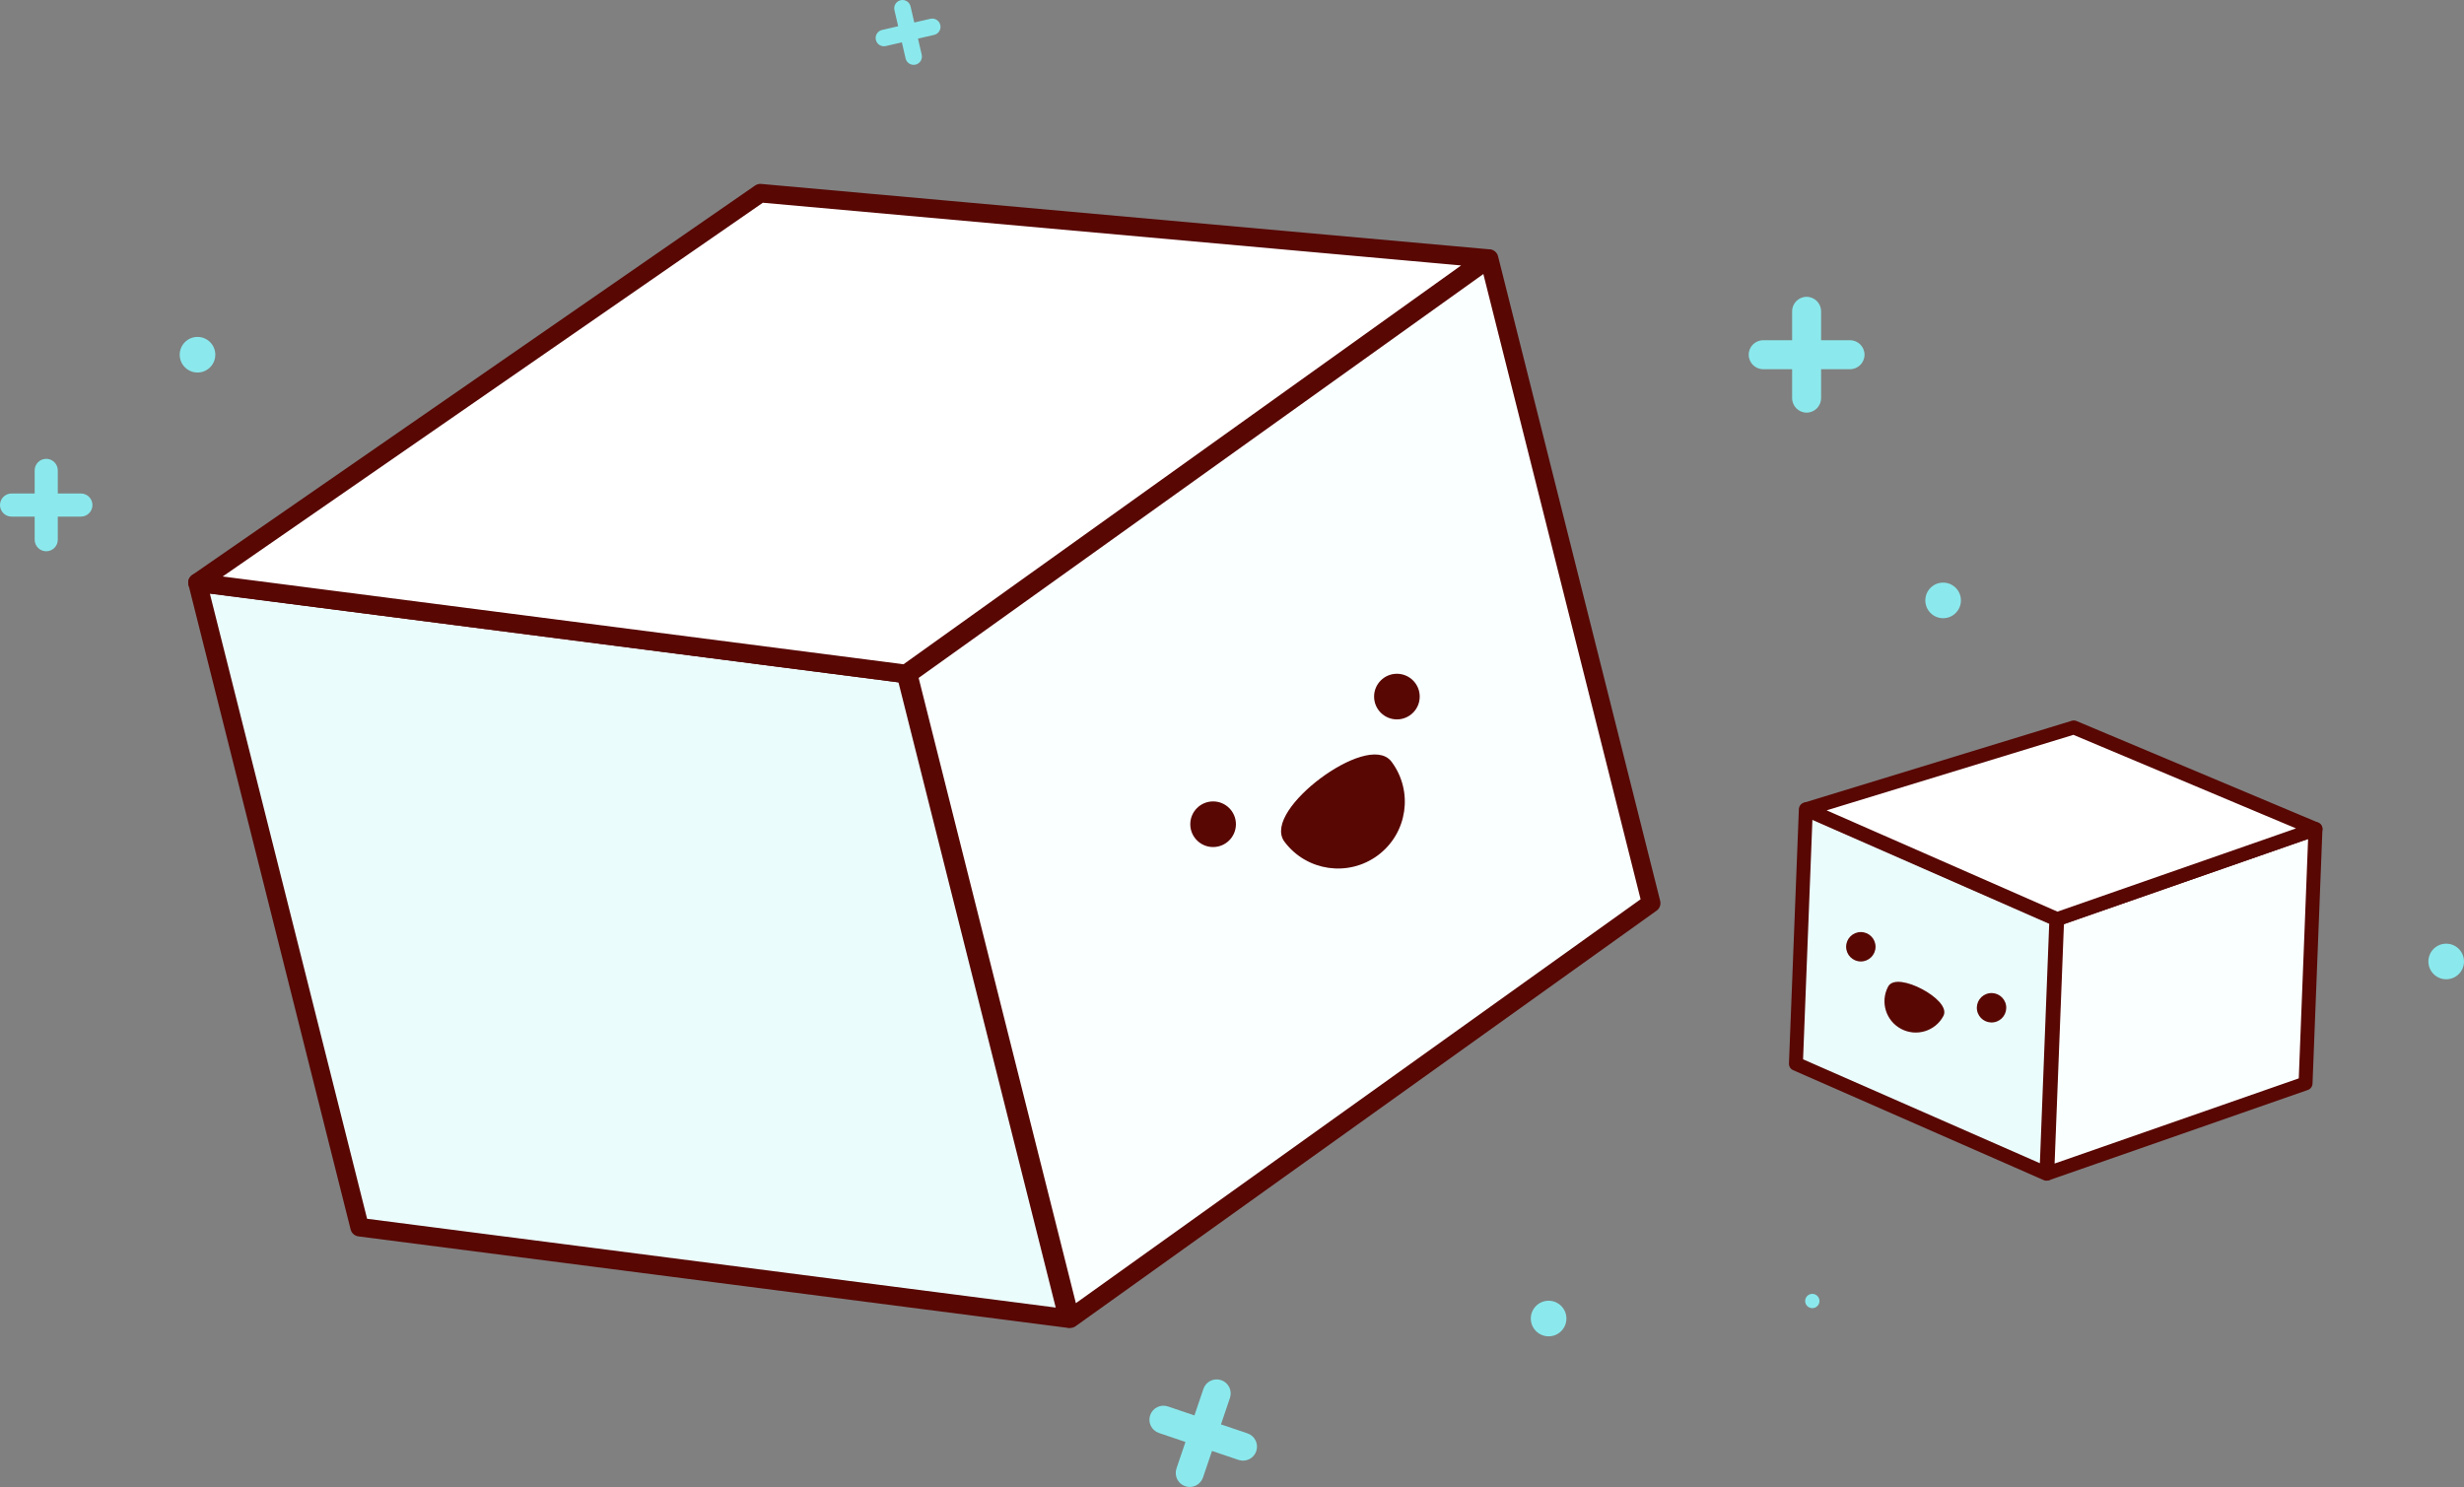 <?xml version="1.0" encoding="utf-8"?>
<!-- Generator: Adobe Illustrator 16.0.0, SVG Export Plug-In . SVG Version: 6.00 Build 0)  -->
<!DOCTYPE svg PUBLIC "-//W3C//DTD SVG 1.1//EN" "http://www.w3.org/Graphics/SVG/1.1/DTD/svg11.dtd">
<svg version="1.1" id="sugar" xmlns="http://www.w3.org/2000/svg" xmlns:xlink="http://www.w3.org/1999/xlink" x="0px" y="0px"
	 width="530.277px" height="320.069px" viewBox="0 0 530.277 320.069" enable-background="new 0 0 530.277 320.069"
	 xml:space="preserve">
<rect x="0" y="0" width="530.277" height="320.069" fill="#808080" stroke="none"/>
<g>
	
		<polygon fill="#EBFCFC" stroke="#580703" stroke-width="4" stroke-linecap="round" stroke-linejoin="round" stroke-miterlimit="10" points="
		229.859,283.812 77.396,264.151 42.506,125.406 194.969,145.066 	"/>
	
		<polygon fill="#FAFFFF" stroke="#580703" stroke-width="4" stroke-linecap="round" stroke-linejoin="round" stroke-miterlimit="10" points="
		230.317,283.839 355.346,194.397 320.456,55.652 195.428,145.092 	"/>
	
		<polygon fill="#FFFFFF" stroke="#580703" stroke-width="4" stroke-linecap="round" stroke-linejoin="round" stroke-miterlimit="10" points="
		319.997,55.626 194.969,145.066 42.506,125.406 163.633,41.583 	"/>
	
		<path fill="#580703" stroke="#580703" stroke-width="1.121" stroke-linecap="round" stroke-linejoin="round" stroke-miterlimit="10" d="
		M299.025,164.296c4.566,6.115,3.312,14.776-2.806,19.344c-6.116,4.566-14.778,3.311-19.345-2.807S294.458,158.178,299.025,164.296z
		"/>
	<circle fill="#580703" cx="261.071" cy="177.414" r="4.911"/>
	<circle fill="#580703" cx="300.627" cy="149.939" r="4.91"/>
	
		<polygon fill="#FAFFFF" stroke="#580703" stroke-width="3" stroke-linecap="round" stroke-linejoin="round" stroke-miterlimit="10" points="
		440.586,252.593 496.178,233.198 498.311,178.442 442.718,197.839 	"/>
	
		<polygon fill="#EBFCFC" stroke="#580703" stroke-width="3" stroke-linecap="round" stroke-linejoin="round" stroke-miterlimit="10" points="
		440.416,252.638 386.5,228.978 388.633,174.224 442.549,197.884 	"/>
	
		<polygon fill="#FFFFFF" stroke="#580703" stroke-width="3" stroke-linecap="round" stroke-linejoin="round" stroke-miterlimit="10" points="
		388.802,174.175 442.718,197.839 498.311,178.442 446.301,156.58 	"/>
	
		<path fill="#580703" stroke="#580703" stroke-width="0.525" stroke-linecap="round" stroke-linejoin="round" stroke-miterlimit="10" d="
		M406.577,212.481c-1.677,3.158-0.479,7.076,2.681,8.754c3.156,1.678,7.078,0.48,8.754-2.676
		C419.69,215.401,408.256,209.321,406.577,212.481z"/>
	<path fill="#580703" d="M425.48,217.458c0.297,1.725,1.934,2.877,3.656,2.582c1.724-0.297,2.88-1.934,2.584-3.656
		c-0.297-1.725-1.934-2.881-3.658-2.584C426.341,214.101,425.184,215.733,425.48,217.458z"/>
	<circle fill="#580703" cx="400.47" cy="203.791" r="3.166"/>
	<path fill="#8BE9ED" d="M379.455,73.236h6.23v-6.231c0-1.722,1.396-3.116,3.116-3.116s3.116,1.395,3.116,3.116v6.231h6.23
		c1.722,0,3.117,1.396,3.117,3.116s-1.396,3.116-3.117,3.116h-6.23V85.7c0,1.721-1.396,3.116-3.116,3.116s-3.116-1.395-3.116-3.116
		v-6.231h-6.23c-1.723,0-3.117-1.396-3.117-3.116S377.732,73.236,379.455,73.236z"/>
	<path fill="#8BE9ED" d="M189.827,6.446l3.467-0.8l-0.8-3.466c-0.222-0.958,0.376-1.913,1.334-2.134
		c0.957-0.221,1.912,0.375,2.133,1.333l0.801,3.467l3.467-0.8c0.957-0.221,1.912,0.376,2.133,1.333
		c0.221,0.958-0.375,1.914-1.334,2.134l-3.466,0.8l0.8,3.467c0.221,0.958-0.376,1.913-1.334,2.133
		c-0.957,0.221-1.912-0.375-2.133-1.333l-0.801-3.466l-3.467,0.8c-0.957,0.221-1.912-0.376-2.133-1.333S188.869,6.667,189.827,6.446
		z"/>
	<circle fill="#8BE9ED" cx="418.18" cy="129.237" r="3.831"/>
	<circle fill="#8BE9ED" cx="526.446" cy="206.956" r="3.831"/>
	<path fill="#8BE9ED" d="M2.487,106.224h4.974v-4.973c0-1.374,1.113-2.487,2.486-2.487c1.374,0,2.488,1.113,2.488,2.487v4.973h4.973
		c1.374,0,2.487,1.114,2.487,2.488c0,1.373-1.113,2.487-2.487,2.487h-4.973v4.973c0,1.374-1.114,2.487-2.488,2.487
		c-1.373,0-2.486-1.113-2.486-2.487v-4.973H2.487c-1.374,0-2.487-1.114-2.487-2.487C0,107.337,1.113,106.224,2.487,106.224z"/>
	<circle fill="#8BE9ED" cx="42.506" cy="76.353" r="3.831"/>
	<path fill="#8BE9ED" d="M251.346,302.737l5.709,1.934l1.932-5.709c0.533-1.578,2.246-2.422,3.823-1.889
		c1.575,0.533,2.423,2.246,1.888,3.822l-1.934,5.709l5.71,1.93c1.577,0.535,2.421,2.246,1.888,3.822s-2.245,2.424-3.821,1.889
		l-5.708-1.932l-1.933,5.709c-0.534,1.576-2.245,2.422-3.821,1.887c-1.577-0.533-2.422-2.244-1.889-3.82l1.933-5.709l-5.709-1.932
		c-1.576-0.535-2.423-2.244-1.888-3.82C248.059,303.05,249.77,302.204,251.346,302.737z"/>
	<circle fill="#8BE9ED" cx="390.027" cy="280.04" r="1.539"/>
	<circle fill="#8BE9ED" cx="333.278" cy="283.813" r="3.831"/>
</g>
</svg>
